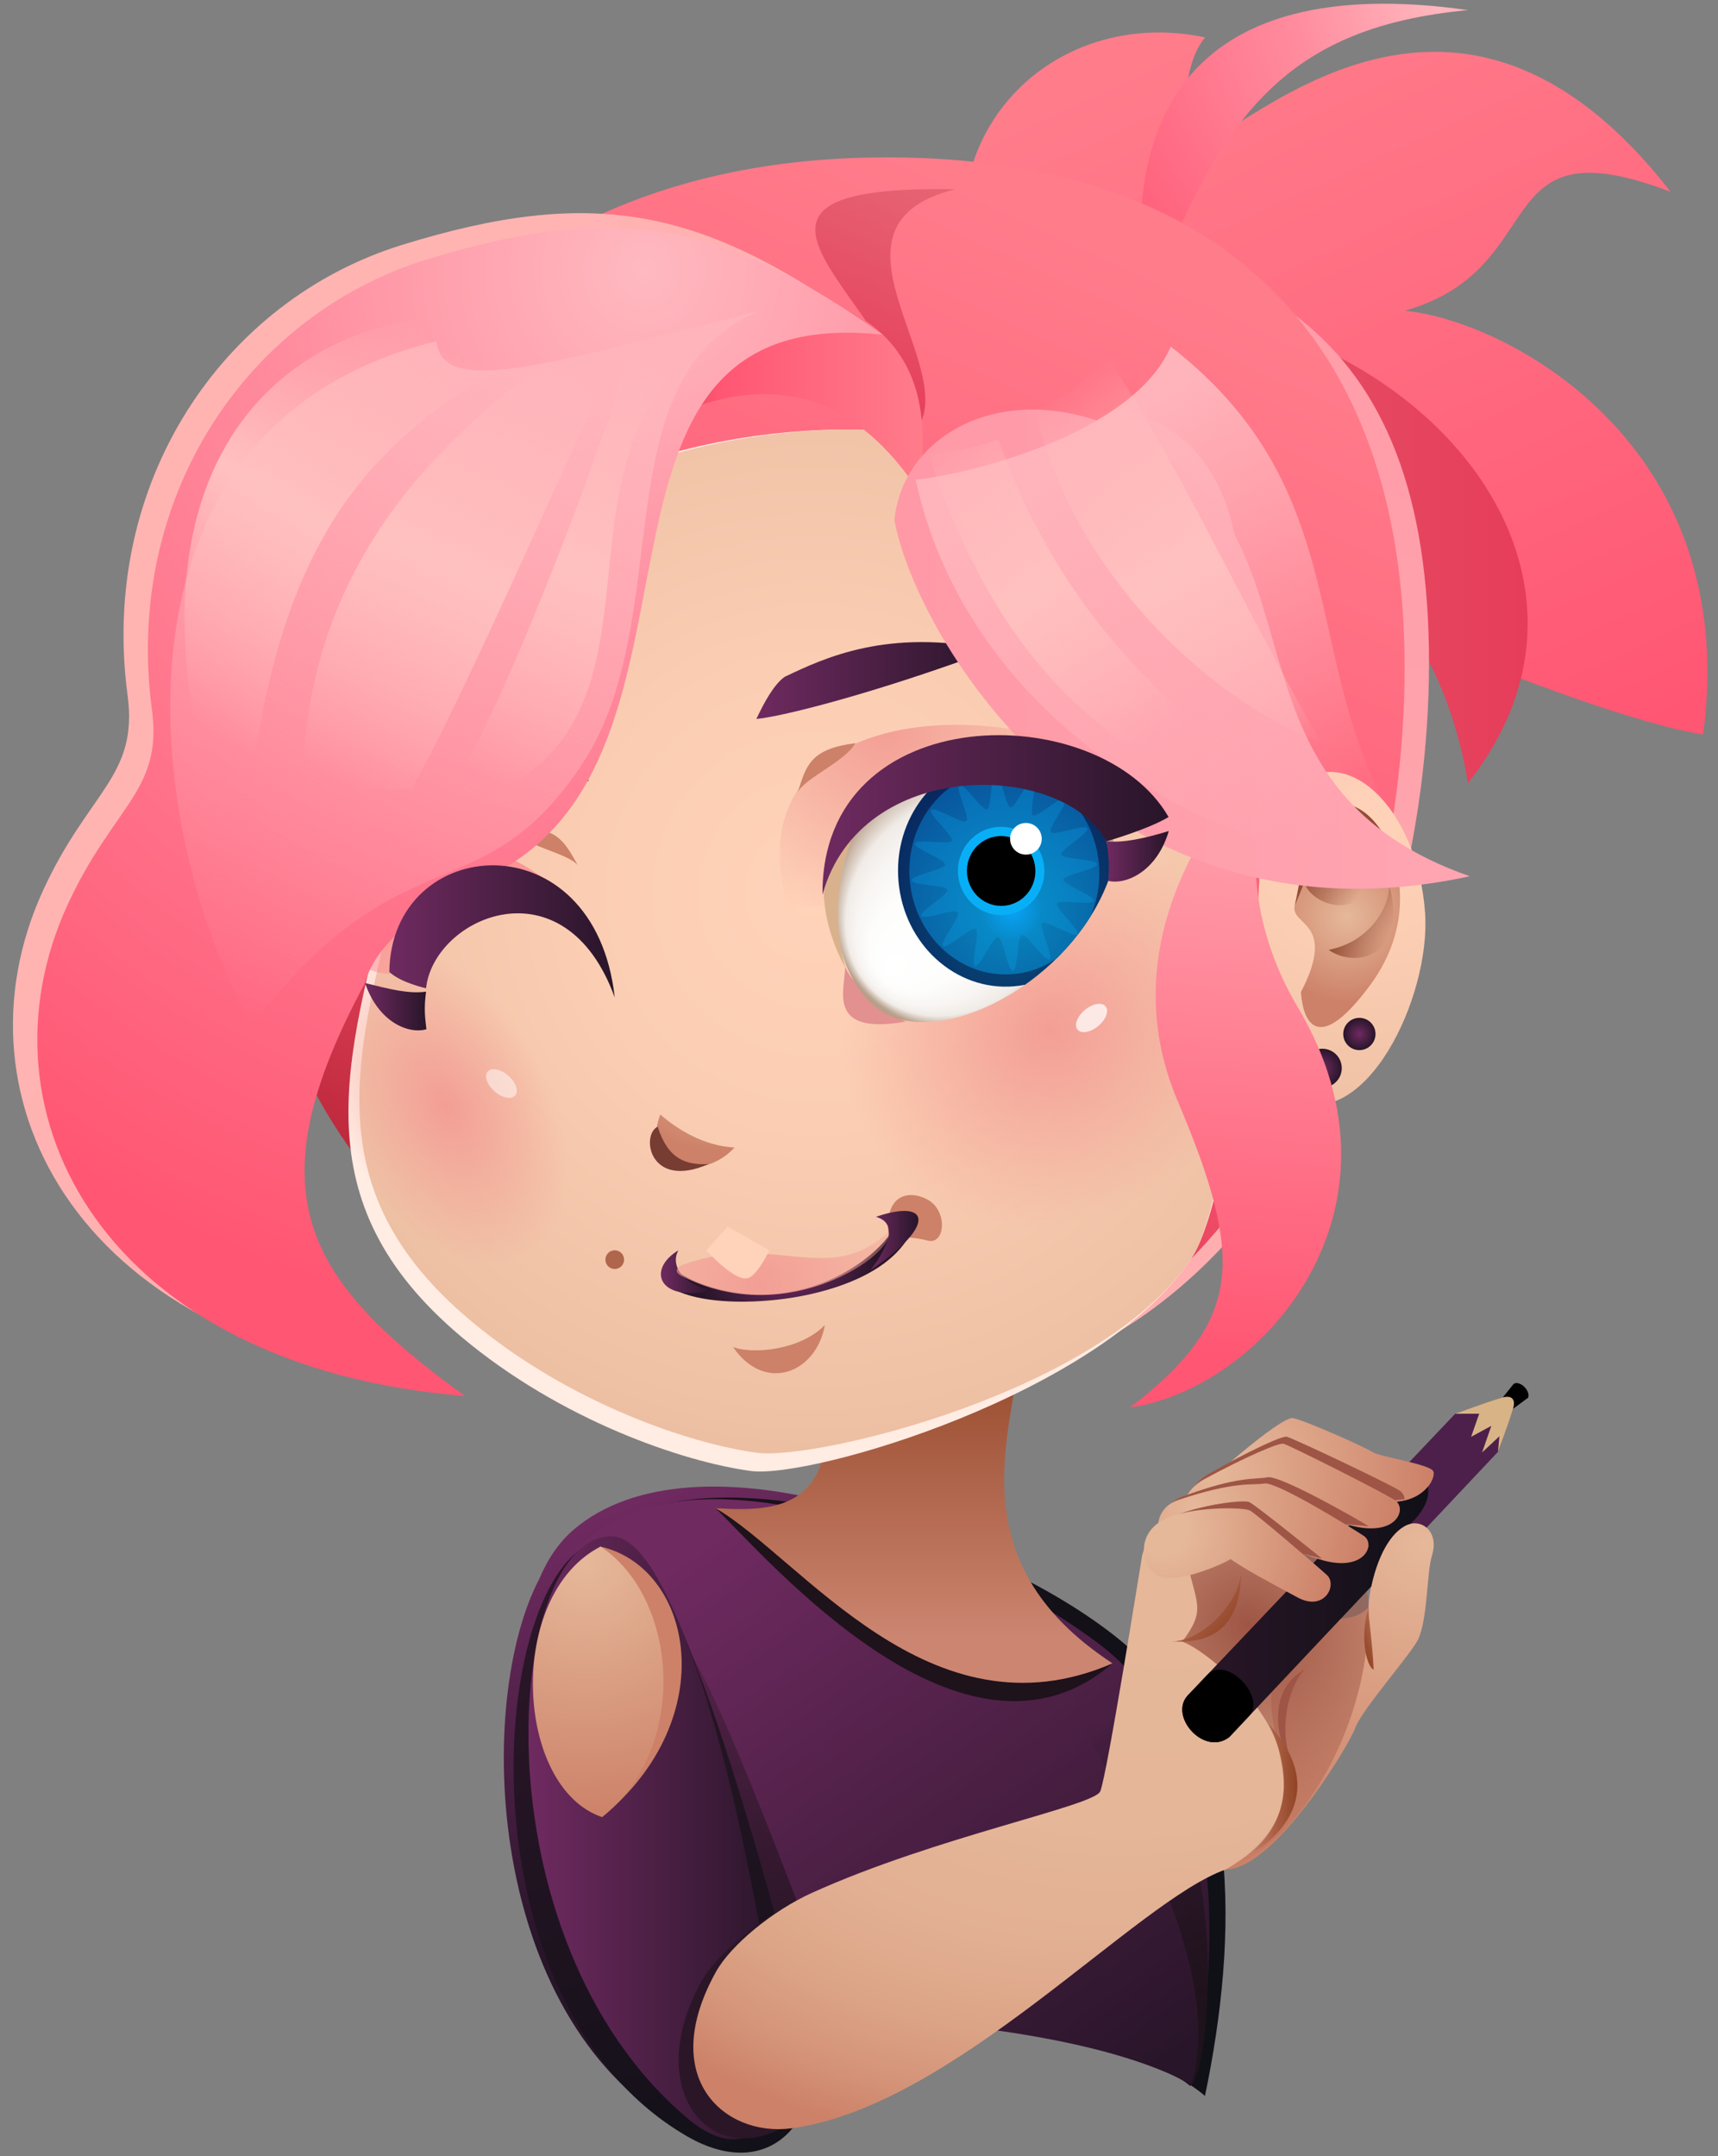 <?xml version="1.0" encoding="utf-8"?>
<!-- Generator: Adobe Illustrator 24.3.0, SVG Export Plug-In . SVG Version: 6.00 Build 0)  -->
<svg version="1.1" id="colors" xmlns="http://www.w3.org/2000/svg" xmlns:xlink="http://www.w3.org/1999/xlink" x="0px" y="0px"
	 viewBox="0 0 408 512" style="enable-background:new 0 0 408 512;" xml:space="preserve">
<rect x="0" y="0" width="408" height="512" fill="#808080" stroke="none"/>
<style type="text/css">
	.st0{fill:url(#SVGID_1_);}
	.st1{fill:url(#SVGID_2_);}
	.st2{fill:url(#SVGID_3_);}
	.st3{fill:url(#SVGID_4_);}
	.st4{fill:url(#SVGID_5_);}
	.st5{fill:url(#SVGID_6_);}
	.st6{fill:url(#SVGID_7_);}
	.st7{fill:url(#SVGID_8_);}
	.st8{fill:url(#SVGID_9_);}
	.st9{fill:url(#SVGID_10_);}
	.st10{fill:url(#SVGID_11_);}
	.st11{fill:#1E121B;}
	.st12{fill:url(#SVGID_12_);}
	.st13{fill:url(#SVGID_13_);}
	.st14{fill:url(#SVGID_14_);}
	.st15{fill:#CC8168;}
	.st16{fill:url(#SVGID_15_);}
	.st17{fill:#FFECE3;}
	.st18{fill:url(#SVGID_16_);}
	.st19{fill:url(#SVGID_17_);}
	.st20{opacity:0.75;fill:#FFFFFF;}
	.st21{fill:url(#SVGID_18_);}
	.st22{opacity:0.5;fill:#FFFFFF;}
	.st23{fill:url(#SVGID_19_);}
	.st24{fill:url(#SVGID_20_);}
	.st25{fill:url(#SVGID_21_);}
	.st26{fill:url(#SVGID_22_);}
	.st27{fill:url(#SVGID_23_);}
	.st28{fill:url(#SVGID_24_);}
	.st29{fill:#924C36;}
	.st30{fill:url(#SVGID_25_);}
	.st31{fill:url(#SVGID_26_);}
	.st32{fill:url(#SVGID_27_);}
	.st33{fill:url(#SVGID_28_);}
	.st34{fill:url(#SVGID_29_);}
	.st35{fill:url(#SVGID_30_);}
	.st36{fill:#FFD3B9;}
	.st37{fill:#AF664C;}
	.st38{fill:url(#SVGID_31_);}
	.st39{fill:#773C32;}
	.st40{fill:url(#SVGID_32_);}
	.st41{fill:url(#SVGID_33_);}
	.st42{fill:url(#SVGID_34_);}
	.st43{fill:#853D11;}
	.st44{fill:#FF7F8F;}
	.st45{fill:url(#SVGID_35_);}
	.st46{fill:url(#SVGID_36_);}
	.st47{fill:url(#SVGID_37_);}
	.st48{fill:url(#SVGID_38_);}
	.st49{fill:url(#SVGID_39_);}
	.st50{fill:url(#SVGID_40_);}
	.st51{fill:url(#SVGID_41_);}
	.st52{fill:url(#SVGID_42_);}
	.st53{fill:url(#SVGID_43_);}
	.st54{fill:url(#SVGID_44_);}
	.st55{fill:url(#SVGID_45_);}
	.st56{fill:url(#SVGID_46_);}
	.st57{fill:url(#SVGID_47_);}
	.st58{fill:url(#SVGID_48_);}
	.st59{fill:url(#SVGID_49_);}
	.st60{fill:url(#SVGID_50_);}
	.st61{fill:url(#SVGID_51_);}
	.st62{fill:url(#SVGID_52_);}
	.st63{fill:#E39090;}
	.st64{fill:url(#SVGID_53_);}
	.st65{clip-path:url(#SVGID_55_);}
	.st66{fill:url(#SVGID_56_);}
	.st67{fill:url(#SVGID_57_);}
	.st68{opacity:0.25;}
	.st69{fill:#08AFF7;}
	.st70{fill:#FFFFFF;}
	.st71{fill:#D9B28D;}
	.st72{fill:url(#SVGID_58_);}
	.st73{fill:url(#SVGID_59_);}
	.st74{fill:#4D204C;}
	.st75{fill:#D8B386;}
	.st76{fill:url(#SVGID_60_);}
	.st77{fill:#2B1628;}
	.st78{fill:url(#SVGID_61_);}
	.st79{fill:url(#SVGID_62_);}
	.st80{fill:url(#SVGID_63_);}
	.st81{fill:#9E5545;}
	.st82{fill:url(#SVGID_64_);}
	.st83{fill:url(#SVGID_65_);}
	.st84{fill:url(#SVGID_66_);}
	.st85{fill:url(#SVGID_67_);}
	.st86{fill:url(#SVGID_68_);}
	.st87{fill:url(#SVGID_69_);}
	.st88{fill:url(#SVGID_70_);}
</style>
<g id="hair">
	<linearGradient id="SVGID_1_" gradientUnits="userSpaceOnUse" x1="371.513" y1="183.912" x2="289.87" y2="6.522">
		<stop  offset="0" style="stop-color:#FF5673"/>
		<stop  offset="1" style="stop-color:#FF7C8B"/>
	</linearGradient>
	<path class="st0" d="M236.43,83.38c-23.62-46.16,10.83-82.74,49.76-74.5c-6.4,7.73-3.87,22.67-7.71,26.79
		c5.73,10.03,60.74-64.14,118.26,9.87c-44.18-16.83-27.56,18.14-63.15,28.26c23.07,2.03,80.16,30.68,70.88,100.6
		C376.13,170.15,266.74,127.48,236.43,83.38z"/>
	
		<linearGradient id="SVGID_2_" gradientUnits="userSpaceOnUse" x1="30.238" y1="129.196" x2="173.886" y2="129.196" gradientTransform="matrix(-1 0 0 1 393.036 0)">
		<stop  offset="0" style="stop-color:#E63D5A"/>
		<stop  offset="1" style="stop-color:#E66372"/>
	</linearGradient>
	<path class="st1" d="M348.61,185.98c51.13-64.78-46.13-142.69-129.46-102.6C257.62,108.01,335.85,108.8,348.61,185.98z"/>
	
		<radialGradient id="SVGID_3_" cx="50.674" cy="-0.484" r="107.726" gradientTransform="matrix(-1 0 0 1 393.036 0)" gradientUnits="userSpaceOnUse">
		<stop  offset="0" style="stop-color:#FFB9C0"/>
		<stop  offset="0.325" style="stop-color:#FF8C9E"/>
		<stop  offset="0.94" style="stop-color:#FF5673"/>
	</radialGradient>
	<path class="st2" d="M348.61,2.4c-57.57-8.17-84.41,16.88-76.34,71.41C289.63,25.95,306.61,6.4,348.61,2.4z"/>
	
		<linearGradient id="SVGID_4_" gradientUnits="userSpaceOnUse" x1="246.888" y1="309.424" x2="134.292" y2="64.782" gradientTransform="matrix(-1 0 0 1 393.036 0)">
		<stop  offset="0" style="stop-color:#FFB4B2"/>
		<stop  offset="1" style="stop-color:#FF9DA9"/>
	</linearGradient>
	<path class="st3" d="M65.5,196.46c0,79.27,65.19,134.25,147.92,134.25s125.95-94.02,125.95-173.29S298.05,52.94,215.31,52.94
		S65.5,117.19,65.5,196.46z"/>
	
		<linearGradient id="SVGID_5_" gradientUnits="userSpaceOnUse" x1="255.068" y1="309.202" x2="138.387" y2="55.682" gradientTransform="matrix(-1 0 0 1 393.036 0)">
		<stop  offset="0" style="stop-color:#B72436"/>
		<stop  offset="0.374" style="stop-color:#FF5673"/>
		<stop  offset="1" style="stop-color:#FF7C8B"/>
	</linearGradient>
	<path class="st4" d="M59.71,197.62c0,79.27,65.19,134.25,147.92,134.25s125.95-94.02,125.95-173.29S288.81,35.7,206.09,37.42
		C103.46,39.54,59.71,118.35,59.71,197.62z"/>
	
		<linearGradient id="SVGID_6_" gradientUnits="userSpaceOnUse" x1="195.103" y1="94.586" x2="172.324" y2="45.094" gradientTransform="matrix(-1 0 0 1 393.036 0)">
		<stop  offset="0" style="stop-color:#E63D5A"/>
		<stop  offset="1" style="stop-color:#E66372"/>
	</linearGradient>
	<path class="st5" d="M226.78,44.95c-36.36,9.14,5.65,45.73-11.22,59.33C221.82,75.84,155.81,43.59,226.78,44.95z"/>
</g>
<g id="shirt">
	<g>
		
			<linearGradient id="SVGID_7_" gradientUnits="userSpaceOnUse" x1="266.099" y1="350.091" x2="299.345" y2="433.593" gradientTransform="matrix(1 0 0 1 -98.574 0)">
			<stop  offset="0" style="stop-color:#6F2A60"/>
			<stop  offset="1" style="stop-color:#281529"/>
		</linearGradient>
		<path class="st6" d="M261.35,390.63c-30.23-28.78-96.6-51.66-125.07-27.44c-3.53,3.01-6.21,7-8.19,11.7
			c-15.27,29.01-12.82,103.42,32.53,129.94c21.05,12.31,33.62-6.05,28.98-23c-0.38-1.4-0.91-3.38-1.54-5.81
			c35.75,1.3,79.07,5.8,94.62,19.36C290.43,458.3,288.43,416.4,261.35,390.63z"/>
		
			<linearGradient id="SVGID_8_" gradientUnits="userSpaceOnUse" x1="225.312" y1="426.661" x2="389.617" y2="426.661" gradientTransform="matrix(1 0 0 1 -98.574 0)">
			<stop  offset="0" style="stop-color:#1E121B"/>
			<stop  offset="1" style="stop-color:#101017"/>
		</linearGradient>
		<path class="st7" d="M267.1,390.39c28.47,24.22,26.81,70.23,19.06,107.31c-28.19-24.6-147.77-19.37-147.77-19.37
			s-27.09-88.61,1.38-112.83C168.23,341.29,238.63,366.17,267.1,390.39z"/>
		<linearGradient id="SVGID_9_" gradientUnits="userSpaceOnUse" x1="158.51" y1="373.179" x2="252.792" y2="508.419">
			<stop  offset="0" style="stop-color:#6F2A60"/>
			<stop  offset="1" style="stop-color:#281529"/>
		</linearGradient>
		<path class="st8" d="M261.35,390.63c33.18,25.27,26.92,85,21.66,104.4c-39.61-21.83-144.94-16.69-144.94-16.69
			s-26.39-88.61,1.34-112.83C167.16,341.29,232.06,368.32,261.35,390.63z"/>
		
			<linearGradient id="SVGID_10_" gradientUnits="userSpaceOnUse" x1="256.313" y1="496.719" x2="281.236" y2="369.207" gradientTransform="matrix(1 0 0 1 -90.7 0)">
			<stop  offset="0" style="stop-color:#1E121B"/>
			<stop  offset="1" style="stop-color:#1E121B;stop-opacity:0"/>
		</linearGradient>
		<path class="st9" d="M164.37,393.31c-7.9,19.93-24.05,62.45-24.28,84.94c7.03-0.27,31.61-1.03,59.35,0.43
			C186.91,444.64,171.83,405.46,164.37,393.31z"/>
		
			<linearGradient id="SVGID_11_" gradientUnits="userSpaceOnUse" x1="387.533" y1="479.392" x2="357.632" y2="409.159" gradientTransform="matrix(1 0 0 1 -98.574 0)">
			<stop  offset="0" style="stop-color:#1E121B"/>
			<stop  offset="1" style="stop-color:#1E121B;stop-opacity:0"/>
		</linearGradient>
		<path class="st10" d="M256.21,408.4c4.64,9.27,35.68,56.08,26.8,86.63C289.05,487.92,292.73,411.3,256.21,408.4z"/>
		<path class="st11" d="M217.01,375.83c15.3,11.77,9.57-5.46,47.2,19.14c-34.96,30.14-81.25-24.19-94.31-36.87
			C185.58,359.17,203.48,365.42,217.01,375.83z"/>
		
			<linearGradient id="SVGID_12_" gradientUnits="userSpaceOnUse" x1="315.625" y1="388.794" x2="315.625" y2="315.598" gradientTransform="matrix(1 0 0 1 -98.574 0)">
			<stop  offset="0" style="stop-color:#CC8570"/>
			<stop  offset="1" style="stop-color:#914425"/>
		</linearGradient>
		<path class="st12" d="M242.3,319.92c-1.38,19.26-15.72,50.46,21.91,75.06c-43.41,18.81-73.89-25.05-94.31-36.87
			c15.69,1.07,29.03-0.49,26.27-28.24C193.73,305.35,243.75,299.66,242.3,319.92z"/>
	</g>
	<g>
		
			<linearGradient id="SVGID_13_" gradientUnits="userSpaceOnUse" x1="227.942" y1="381.887" x2="280.08" y2="520.517" gradientTransform="matrix(1 0 0 1 -98.574 0)">
			<stop  offset="0" style="stop-color:#2B1628"/>
			<stop  offset="1" style="stop-color:#101017"/>
		</linearGradient>
		<path class="st13" d="M146.71,365.54c-29.61-4.42-41.73,107.72,16.23,141.61c21.05,12.31,33.62-6.05,28.98-23
			C187.29,467.21,162.94,367.96,146.71,365.54z"/>
		<linearGradient id="SVGID_14_" gradientUnits="userSpaceOnUse" x1="125.497" y1="436.39" x2="186.218" y2="436.39">
			<stop  offset="0" style="stop-color:#6F2A60"/>
			<stop  offset="1" style="stop-color:#281529"/>
		</linearGradient>
		<path class="st14" d="M145.21,364.8c-25.48,0.09-32.75,95.47,18.17,138.31c16.91,14.23,26.01-5.73,21.83-21.02
			c-2.63-9.61-8.59-53.42-19.4-84.75C159.42,378.85,152.29,364.77,145.21,364.8z"/>
		<path class="st15" d="M142.61,367.25c-21.61,13.74-19.47,57.26,0.38,64.21C171.71,407.86,164.52,372.28,142.61,367.25z"/>
		
			<radialGradient id="SVGID_15_" cx="237.58" cy="371.074" r="61.371" gradientTransform="matrix(1 0 0 1 -98.574 0)" gradientUnits="userSpaceOnUse">
			<stop  offset="0" style="stop-color:#E6B89A"/>
			<stop  offset="1" style="stop-color:#CC8168"/>
		</radialGradient>
		<path class="st16" d="M142.61,367.25c-22.6,11.59-20.29,57.38,0.38,64.21C164.06,414.78,160.83,379.14,142.61,367.25z"/>
	</g>
</g>
<g id="head">
	<g>
		<g>
			<path class="st17" d="M282.84,298.97c-21.42,32.13-90.36,52.22-104.49,50.33c-16.1-2.15-45.23-12.06-68.78-31.86
				c-38.34-32.25-27.39-65.3-16.8-108.04c4.07-16.44,0.74-33.04,5.42-53.48c7.53-32.91,59.11-55.7,108.81-53.82
				c4.01,0.15,8.73,12.71,11.87,15.63c6.32-0.53,14.86-1.14,19.65,0c20.09,4.79,36.66,0.21,46.42,18.04
				c5.93,10.84,9.23,29.15,10.55,49.75c-4.2,4.66-12.88,12.63-12.9,20.6c-0.02,8.75,8.4,22.89,12.69,28.99
				C293.39,264.33,288.66,290.23,282.84,298.97z"/>
			<radialGradient id="SVGID_16_" cx="193.345" cy="212.113" r="157.289" gradientUnits="userSpaceOnUse">
				<stop  offset="0" style="stop-color:#FFD3B9"/>
				<stop  offset="0.35" style="stop-color:#FBCEB3"/>
				<stop  offset="0.798" style="stop-color:#EEC0A4"/>
				<stop  offset="1" style="stop-color:#E6B89A"/>
			</radialGradient>
			<path class="st18" d="M282.84,298.97c-21.16,31.56-89.1,47.86-103.06,46c-15.91-2.11-44.68-11.84-67.94-31.31
				c-37.87-31.69-27.06-64.16-16.6-106.15c4.02-16.16,0.73-32.46,5.35-52.54c7.44-32.33,58.39-54.73,107.48-52.88
				c3.96,0.15,8.62,12.49,11.72,15.35c6.24-0.52,14.68-1.12,19.41,0c19.85,4.7,36.21,0.2,45.85,17.72
				c5.86,10.65,9.12,28.64,10.42,48.88c-4.15,4.58-12.72,12.41-12.74,20.24c-0.02,8.6,8.3,22.49,12.54,28.49
				C293.42,261.49,288.59,290.39,282.84,298.97z"/>
			
				<radialGradient id="SVGID_17_" cx="378.858" cy="312.075" r="50.722" gradientTransform="matrix(0.887 -0.462 0.417 0.801 -216.802 169.651)" gradientUnits="userSpaceOnUse">
				<stop  offset="0" style="stop-color:#F39E95"/>
				<stop  offset="1" style="stop-color:#F39E95;stop-opacity:0"/>
			</radialGradient>
			<path class="st19" d="M295.25,220.79c11.87,22.8,1.18,51.86-23.87,64.9c-25.05,13.04-54.99,5.12-66.86-17.68
				c-11.87-22.8-1.18-51.86,23.87-64.9S283.38,197.98,295.25,220.79z"/>
			
				<ellipse transform="matrix(0.769 -0.64 0.64 0.769 -94.676 221.659)" class="st20" cx="259.06" cy="241.7" rx="4.33" ry="2.48"/>
			
				<radialGradient id="SVGID_18_" cx="204.337" cy="262.517" r="24.917" gradientTransform="matrix(0.88 -0.476 0.771 1.427 -276.493 -14.752)" gradientUnits="userSpaceOnUse">
				<stop  offset="0" style="stop-color:#F39E95"/>
				<stop  offset="1" style="stop-color:#F39E95;stop-opacity:0"/>
			</radialGradient>
			<path class="st21" d="M88.8,225.53c-0.02,0.01-0.04,0.02-0.07,0.03c-4.35,17.84-7.51,34.02-5.2,49.29
				c9.83,18.88,27.5,29.18,40.14,23.09c13.03-6.27,15.78-27.57,6.15-47.57C120.19,230.39,101.83,219.26,88.8,225.53z"/>
			
				<ellipse transform="matrix(0.656 -0.754 0.754 0.656 -153.196 178.351)" class="st22" cx="119.23" cy="257.38" rx="2.48" ry="4.33"/>
		</g>
		<g>
			<radialGradient id="SVGID_19_" cx="323.176" cy="195.111" r="88.062" gradientUnits="userSpaceOnUse">
				<stop  offset="0" style="stop-color:#FFD3B9"/>
				<stop  offset="0.35" style="stop-color:#FBCEB3"/>
				<stop  offset="0.798" style="stop-color:#EEC0A4"/>
				<stop  offset="1" style="stop-color:#E6B89A"/>
			</radialGradient>
			<path class="st23" d="M338.43,216.72c1.43,19.99-14.21,52.76-31.82,44.34c-3.73-1.78-8.17-7.82-7.5-15.83
				c1.15-13.91-0.87-22.02-0.12-34.95c0.62-10.62,3.94-19.46,7.37-22.75C319.38,175.03,336.65,191.84,338.43,216.72z"/>
			<radialGradient id="SVGID_20_" cx="314.037" cy="253.637" r="4.607" gradientUnits="userSpaceOnUse">
				<stop  offset="0" style="stop-color:#6F2A60"/>
				<stop  offset="1" style="stop-color:#281529"/>
			</radialGradient>
			<circle class="st24" cx="314.04" cy="253.64" r="4.61"/>
			<radialGradient id="SVGID_21_" cx="322.835" cy="245.535" r="3.834" gradientUnits="userSpaceOnUse">
				<stop  offset="0" style="stop-color:#6F2A60"/>
				<stop  offset="1" style="stop-color:#281529"/>
			</radialGradient>
			<circle class="st25" cx="322.83" cy="245.53" r="3.83"/>
			<g>
				<radialGradient id="SVGID_22_" cx="319.941" cy="217.651" r="20.566" gradientUnits="userSpaceOnUse">
					<stop  offset="0" style="stop-color:#E6B89A"/>
					<stop  offset="1" style="stop-color:#CC8168"/>
				</radialGradient>
				<path class="st26" d="M315.16,191.74c-2.33,8.24-6.52,18.47-7.68,23.31c-1.16,4.84,10.21,3.66,1.47,20.54
					c0.54,7.57,4.28,14.81,16.47-1.71C341.09,212.65,327.58,188.28,315.16,191.74z"/>
				<g>
					
						<linearGradient id="SVGID_23_" gradientUnits="userSpaceOnUse" x1="452.596" y1="224.596" x2="466.553" y2="231.962" gradientTransform="matrix(0.996 -0.086 0.086 0.996 -160.935 19.342)">
						<stop  offset="0" style="stop-color:#924C36"/>
						<stop  offset="1" style="stop-color:#924C36;stop-opacity:0"/>
					</linearGradient>
					<path class="st27" d="M314.04,198.61c8.25,2.39,11.1,9.8,8.45,14.32c-2.65,4.52-13.67,0.97-13.04-5.8
						C310.08,200.36,311.77,197.95,314.04,198.61z"/>
					
						<linearGradient id="SVGID_24_" gradientUnits="userSpaceOnUse" x1="461.545" y1="237.722" x2="472.209" y2="243.351" gradientTransform="matrix(0.996 -0.086 0.086 0.996 -160.935 19.342)">
						<stop  offset="0" style="stop-color:#924C36"/>
						<stop  offset="1" style="stop-color:#924C36;stop-opacity:0"/>
					</linearGradient>
					<path class="st28" d="M329.9,210.11c0.18,4.83-4.19,13.43-14.36,15.45C322,230.13,334.5,227.09,329.9,210.11z"/>
				</g>
				<g>
					<path class="st29" d="M307.48,215.05c2.28-10.33,2.53-19.31,10.61-27.42C315.63,194.27,310.07,209.07,307.48,215.05z"/>
					<path class="st29" d="M314.04,193.06c2.94-4.96,14.5-2.45,17.93,14.51C328.87,200.94,323.94,192.03,314.04,193.06z"/>
				</g>
			</g>
		</g>
		<g>
			<g>
				<radialGradient id="SVGID_25_" cx="169.723" cy="249.106" r="24.455" gradientUnits="userSpaceOnUse">
					<stop  offset="0" style="stop-color:#E6B89A"/>
					<stop  offset="1" style="stop-color:#CC8168"/>
				</radialGradient>
				<path class="st30" d="M174.09,319.86c7.46,10.95,19.72,6.35,21.81-5.23C190.16,320.61,178.72,321.67,174.09,319.86z"/>
				<g>
					<radialGradient id="SVGID_26_" cx="169.723" cy="249.106" r="24.455" gradientUnits="userSpaceOnUse">
						<stop  offset="0" style="stop-color:#E6B89A"/>
						<stop  offset="1" style="stop-color:#CC8168"/>
					</radialGradient>
					<path class="st31" d="M211.08,293.75c-1.3-9.62,4.27-11.52,9.17-8.91c4.9,2.61,4.28,10.89,0,9.74
						C215.96,293.43,211.08,293.75,211.08,293.75z"/>
					<radialGradient id="SVGID_27_" cx="187.103" cy="300.265" r="21.342" gradientUnits="userSpaceOnUse">
						<stop  offset="0" style="stop-color:#6F2A60"/>
						<stop  offset="1" style="stop-color:#281529"/>
					</radialGradient>
					<path class="st32" d="M182.65,308.81c-9.73,0.84-19.9-0.12-24.41-3.85l2.59-3.13c3.44,2.85,14.46,7.18,27.51,4.77
						c11.56-2.13,20.84-9.41,24.09-15.17l3.53,2c-5.27,9.33-18.62,13.04-26.12,14.42C187.54,308.28,185.11,308.6,182.65,308.81z"/>
					<linearGradient id="SVGID_28_" gradientUnits="userSpaceOnUse" x1="206.718" y1="294.584" x2="218.118" y2="294.584">
						<stop  offset="0" style="stop-color:#6F2A60"/>
						<stop  offset="1" style="stop-color:#281529"/>
					</linearGradient>
					<path class="st33" d="M206.72,301.62c4.83-6.4,6.2-11.3,1.3-12.67C220.52,284.63,222.87,290.67,206.72,301.62z"/>
					<linearGradient id="SVGID_29_" gradientUnits="userSpaceOnUse" x1="156.952" y1="301.973" x2="169.012" y2="301.973">
						<stop  offset="0" style="stop-color:#6F2A60"/>
						<stop  offset="1" style="stop-color:#281529"/>
					</linearGradient>
					<path class="st34" d="M169.01,306.41c-6.76-1.39-9.92-5.81-7.91-9.51C153.45,301.54,156.54,309.34,169.01,306.41z"/>
					<radialGradient id="SVGID_30_" cx="180.657" cy="305.158" r="50.071" gradientUnits="userSpaceOnUse">
						<stop  offset="0" style="stop-color:#F39E95"/>
						<stop  offset="1" style="stop-color:#F39E95;stop-opacity:0"/>
					</radialGradient>
					<path class="st35" d="M162.29,300.26c22.12-7.79,34.45,5.52,48.79-7.79c1.64,5.17-23.98,23.35-49.13,10.56
						C159.48,301.78,161.27,300.62,162.29,300.26z"/>
					<path class="st36" d="M167.74,296.9c0,0,6.46,7.22,9.67,6.65c2.37-0.42,5.3-6.65,5.3-6.65l-9.9-5.67L167.74,296.9z"/>
				</g>
			</g>
			<circle class="st37" cx="145.99" cy="299.11" r="2.22"/>
			<radialGradient id="SVGID_31_" cx="169.723" cy="249.106" r="24.455" gradientUnits="userSpaceOnUse">
				<stop  offset="0" style="stop-color:#E6B89A"/>
				<stop  offset="1" style="stop-color:#CC8168"/>
			</radialGradient>
			<path class="st38" d="M156.81,264.63c4.29,3.8,10.61,7.49,17.63,7.86C166.99,280.71,151.78,278.25,156.81,264.63z"/>
			<path class="st39" d="M156.19,267.53c-4.05,1.96-2.02,15.08,12.1,8.88C162.73,276.74,158.57,275.1,156.19,267.53z"/>
			<g>
				<linearGradient id="SVGID_32_" gradientUnits="userSpaceOnUse" x1="179.626" y1="161.596" x2="235.628" y2="161.596">
					<stop  offset="0" style="stop-color:#6F2A60"/>
					<stop  offset="1" style="stop-color:#281529"/>
				</linearGradient>
				<path class="st40" d="M186.37,160.71c9.39-4.47,24.38-11.61,49.26-6.43c-27.82,10.34-49.94,15.91-56,16.44
					C181.46,166.82,183.82,162.47,186.37,160.71z"/>
			</g>
			<g>
				
					<linearGradient id="SVGID_33_" gradientUnits="userSpaceOnUse" x1="202.906" y1="197.226" x2="217.663" y2="240.069" gradientTransform="matrix(1 0 0 1 -98.574 0)">
					<stop  offset="0" style="stop-color:#FF7C8B"/>
					<stop  offset="1" style="stop-color:#FF7C8B;stop-opacity:0"/>
				</linearGradient>
				<path class="st41" d="M86.84,229.85c-4.92-48.71,53.02-30.1,58.27,3.98c-10.46-28.39-36.15-26.52-46.95-3.32
					C94.21,231.5,90.52,231.7,86.84,229.85z"/>
				<g>
					<radialGradient id="SVGID_34_" cx="169.723" cy="249.106" r="24.455" gradientUnits="userSpaceOnUse">
						<stop  offset="0" style="stop-color:#E6B89A"/>
						<stop  offset="1" style="stop-color:#CC8168"/>
					</radialGradient>
					<path class="st42" d="M137.21,205.43c-3.35-5.92-5.2-9.62-15.34-8.14C125.19,201.09,134.59,202.5,137.21,205.43z"/>
				</g>
				<path class="st43" d="M133.17,176.97c-6.65-2.14-17.27-5.55-30.11,6.04c18.89,3.39,33.17,3.4,36.8,2.38
					C137.71,181.91,135.13,178.1,133.17,176.97z"/>
			</g>
		</g>
	</g>
	<g>
		<g>
			<path class="st44" d="M218.86,117.73c2.55-9.34,13.57-17.53,17.39-17.85c3.01-0.26,34.92,10.77,31.98,16.73
				C253.33,107.31,226.82,113.96,218.86,117.73z"/>
			
				<linearGradient id="SVGID_35_" gradientUnits="userSpaceOnUse" x1="2.977" y1="322.574" x2="-5.501" y2="196.822" gradientTransform="matrix(-1 0 0 1 294.913 0)">
				<stop  offset="0" style="stop-color:#FF5673"/>
				<stop  offset="1" style="stop-color:#FF9DA9"/>
			</linearGradient>
			<path class="st45" d="M305.56,174.41c-16.56,14.65-42.16,48.67-25.92,86.94s15.14,52.39-11.22,72.86
				c31.05-4.4,68.65-46.66,39.71-95.17C303.07,230.55,289.95,204.61,305.56,174.41z"/>
			<g>
				
					<linearGradient id="SVGID_36_" gradientUnits="userSpaceOnUse" x1="364.676" y1="97.723" x2="389.386" y2="195.575" gradientTransform="matrix(1 0 0 1 -98.574 0)">
					<stop  offset="0" style="stop-color:#FFB4BB"/>
					<stop  offset="1" style="stop-color:#FFB4BB;stop-opacity:0"/>
				</linearGradient>
				<path class="st46" d="M246.71,99.27c10.67,1.72,17.45,2.79,25.38-0.28c19.42,7.74,33.13,35.55,10.82,92.02
					C278.94,135.47,264.56,109.18,246.71,99.27z"/>
				
					<linearGradient id="SVGID_37_" gradientUnits="userSpaceOnUse" x1="364.407" y1="98.998" x2="380.554" y2="162.942" gradientTransform="matrix(1 0 0 1 -98.574 0)">
					<stop  offset="0" style="stop-color:#FFC1BF;stop-opacity:0"/>
					<stop  offset="0.511" style="stop-color:#FFC1BF"/>
					<stop  offset="1" style="stop-color:#FFC1BF;stop-opacity:0"/>
				</linearGradient>
				<path class="st47" d="M252.17,100.26c2.98,0,13.89-0.99,15.87-0.99c8.93,8.43,23.8,20.33,21.32,57.53
					c-3.47-1.49-8.93,0-11.41,0.5C277.46,130.01,266.55,109.68,252.17,100.26z"/>
			</g>
		</g>
		<g>
			<linearGradient id="SVGID_38_" gradientUnits="userSpaceOnUse" x1="141.56" y1="94.341" x2="219.151" y2="94.341">
				<stop  offset="0" style="stop-color:#B72436"/>
				<stop  offset="0.374" style="stop-color:#FF5673"/>
				<stop  offset="1" style="stop-color:#FF7C8B"/>
			</linearGradient>
			<path class="st48" d="M209.65,79.47c14.07,13.42,7.99,34.06,9.21,38.26c-31.48-49.31-73.27-7.19-77.06-11.17
				S179.04,51.04,209.65,79.47z"/>
			<linearGradient id="SVGID_39_" gradientUnits="userSpaceOnUse" x1="56.579" y1="148.049" x2="391.201" y2="372.161">
				<stop  offset="0" style="stop-color:#FFB4B2"/>
				<stop  offset="1" style="stop-color:#FF9DA9"/>
			</linearGradient>
			<path class="st49" d="M203.85,75.99c-80.11-8.51-34.19,101.16-94.21,128.88c-17.94,8.28-26.71,17.22-28.76,25.08
				C54.25,279.5,66.15,300.11,104.6,328c-85.25-6.81-117.19-66.78-94.39-116.52c10.84-23.64,22.67-27.09,20.09-46.36
				C23.56,114.7,52.8,71.37,95.47,58.16C140.49,44.22,166.11,49.29,203.85,75.99z"/>
			
				<radialGradient id="SVGID_40_" cx="243.727" cy="64.226" r="268.918" gradientTransform="matrix(1 0 0 1 -90.7 0)" gradientUnits="userSpaceOnUse">
				<stop  offset="0" style="stop-color:#FFB9C0"/>
				<stop  offset="0.325" style="stop-color:#FF8C9E"/>
				<stop  offset="0.94" style="stop-color:#FF5673"/>
			</radialGradient>
			<path class="st50" d="M209.65,79.47c-80.11-8.51-34.19,101.16-94.21,128.88c-17.94,8.28-26.71,17.22-28.76,25.08
				c-26.64,49.55-14.74,70.16,23.7,98.05C25.14,324.66-6.8,264.69,16,214.96c10.84-23.64,22.67-27.09,20.09-46.36
				c-6.74-50.42,22.5-93.75,65.17-106.96C146.29,47.7,171.91,52.76,209.65,79.47z"/>
			<g>
				
					<linearGradient id="SVGID_41_" gradientUnits="userSpaceOnUse" x1="223.819" y1="74.391" x2="157.023" y2="243.469" gradientTransform="matrix(1 0 0 1 -98.574 0)">
					<stop  offset="0" style="stop-color:#FFB4BB"/>
					<stop  offset="1" style="stop-color:#FFB4BB;stop-opacity:0"/>
				</linearGradient>
				<path class="st51" d="M103.7,81.03c1.15,13.24,25.85,5.69,76.66-7.22c-38.29,15.92-18.83,73.46-42.61,108.41
					c-23.83,35.03-42.53,15.01-77.8,61.13C35.32,201.35,19.86,101.51,103.7,81.03z"/>
				<g>
					
						<linearGradient id="SVGID_42_" gradientUnits="userSpaceOnUse" x1="138.721" y1="163.73" x2="203.435" y2="75.132" gradientTransform="matrix(0.996 -0.09 0.09 0.996 -109.706 19.174)">
						<stop  offset="0" style="stop-color:#FFC1BF;stop-opacity:0"/>
						<stop  offset="0.511" style="stop-color:#FFC1BF"/>
						<stop  offset="1" style="stop-color:#FFC1BF;stop-opacity:0"/>
					</linearGradient>
					<path class="st52" d="M99.37,75.84c3.5,13.41,22.22,9.81,22.22,9.81c-32.96,19.01-54.84,40.55-62.32,103.25
						c-6.91-2.71-9.37-7.81-11.53-9.62C32.45,111.6,64.49,80.76,99.37,75.84z"/>
					
						<linearGradient id="SVGID_43_" gradientUnits="userSpaceOnUse" x1="174.686" y1="182.645" x2="230.565" y2="85.011" gradientTransform="matrix(0.996 -0.09 0.09 0.996 -109.706 19.174)">
						<stop  offset="0" style="stop-color:#FFC1BF;stop-opacity:0"/>
						<stop  offset="0.511" style="stop-color:#FFC1BF"/>
						<stop  offset="1" style="stop-color:#FFC1BF;stop-opacity:0"/>
					</linearGradient>
					<path class="st53" d="M128.71,85.71c-6.14,7.99-54.77,35.19-56.77,97.86c9.59,4.85,23.77,3.57,25.53,3.98
						c9.55-14.59,46.35-99.2,47.9-101.06C137.53,88.35,132.37,88.24,128.71,85.71z"/>
					
						<linearGradient id="SVGID_44_" gradientUnits="userSpaceOnUse" x1="209.462" y1="185.223" x2="263.365" y2="94.052" gradientTransform="matrix(0.996 -0.09 0.09 0.996 -109.706 19.174)">
						<stop  offset="0" style="stop-color:#FFC1BF;stop-opacity:0"/>
						<stop  offset="0.511" style="stop-color:#FFC1BF"/>
						<stop  offset="1" style="stop-color:#FFC1BF;stop-opacity:0"/>
					</linearGradient>
					<path class="st54" d="M164.19,84.64c-34.4,28.73-2.85,86.36-49.39,104.78c-2.47-2.06-3.71-3.1-6.7-4.54
						c9.8-11.76,38.7-87.99,41.08-101.01C153.1,82.93,158.36,83.45,164.19,84.64z"/>
				</g>
			</g>
		</g>
		
			<linearGradient id="SVGID_45_" gradientUnits="userSpaceOnUse" x1="141.221" y1="154.157" x2="495.118" y2="154.157" gradientTransform="matrix(1 0 0 1 -96.181 0)">
			<stop  offset="0" style="stop-color:#FF8998"/>
			<stop  offset="1" style="stop-color:#FFAAB6"/>
		</linearGradient>
		<path class="st55" d="M212.41,123.45c5.01,28.06,50.09,103.44,136.63,84.62c-57.56-20.11-36.5-70.91-68.54-96.86
			S214.86,99.11,212.41,123.45z"/>
		<g>
			
				<linearGradient id="SVGID_46_" gradientUnits="userSpaceOnUse" x1="349.425" y1="106.919" x2="408.158" y2="201.201" gradientTransform="matrix(1 0 0 1 -96.181 0)">
				<stop  offset="0" style="stop-color:#FFB4BB"/>
				<stop  offset="1" style="stop-color:#FFB4BB;stop-opacity:0"/>
			</linearGradient>
			<path class="st56" d="M217.47,113.89c12.17-1.16,51.58-10.72,60.57-31.59c48,37.38,27.55,81.43,59.99,122.6
				C296.3,208.07,230.51,174.95,217.47,113.89z"/>
			
				<linearGradient id="SVGID_47_" gradientUnits="userSpaceOnUse" x1="365.832" y1="194.707" x2="326.84" y2="116.132" gradientTransform="matrix(0.99 -0.14 0.14 0.99 -115.204 33.496)">
				<stop  offset="0" style="stop-color:#FFC1BF;stop-opacity:0"/>
				<stop  offset="0.511" style="stop-color:#FFC1BF"/>
				<stop  offset="1" style="stop-color:#FFC1BF;stop-opacity:0"/>
			</linearGradient>
			<path class="st57" d="M220.48,107.72c7.09-0.48,12.18-1.67,16.48-3.44c2.47,5.53,14.58,45.49,56.13,74.04
				c-12.72,9.08-11.36,5.7-16.53,5.14C263.05,173.01,237.99,160.64,220.48,107.72z"/>
			
				<linearGradient id="SVGID_48_" gradientUnits="userSpaceOnUse" x1="404.614" y1="180.402" x2="347.813" y2="92.303" gradientTransform="matrix(1 0 0 1 -96.181 0)">
				<stop  offset="0" style="stop-color:#FFC1BF;stop-opacity:0"/>
				<stop  offset="0.511" style="stop-color:#FFC1BF"/>
				<stop  offset="1" style="stop-color:#FFC1BF;stop-opacity:0"/>
			</linearGradient>
			<path class="st58" d="M245.72,97.26c7.54-2.5,14.87-8.3,15.69-14.96c19.2,28.88,32.31,58.97,52.35,94.14
				C289.85,167.32,255.84,139.01,245.72,97.26z"/>
		</g>
	</g>
	<g>
		<g>
			<linearGradient id="SVGID_49_" gradientUnits="userSpaceOnUse" x1="92.465" y1="221.167" x2="145.99" y2="221.167">
				<stop  offset="0" style="stop-color:#6F2A60"/>
				<stop  offset="1" style="stop-color:#281529"/>
			</linearGradient>
			<path class="st59" d="M145.99,236.85c-4.77-42.76-53.14-38.86-53.53-6.06c2.69,2.57,8.72,3.88,8.72,3.88
				C103.04,217.72,134.08,204.08,145.99,236.85z"/>
			<linearGradient id="SVGID_50_" gradientUnits="userSpaceOnUse" x1="86.689" y1="239.043" x2="101.266" y2="239.043">
				<stop  offset="0" style="stop-color:#6F2A60"/>
				<stop  offset="1" style="stop-color:#281529"/>
			</linearGradient>
			<path class="st60" d="M101.18,235.48c-0.53,4.13-0.25,6.07,0.09,8.92c-4.21,1.22-11.36-1.59-14.58-10.97
				C92.8,234.95,97.1,236.03,101.18,235.48z"/>
		</g>
		<g>
			<g>
				<radialGradient id="SVGID_51_" cx="210.05" cy="172.49" r="48.669" gradientUnits="userSpaceOnUse">
					<stop  offset="0" style="stop-color:#F39E95"/>
					<stop  offset="1" style="stop-color:#F39E95;stop-opacity:0"/>
				</radialGradient>
				<path class="st61" d="M186.72,214.04c-14.16-54.2,72.7-48.89,87.33-23.15C253.18,193.21,201.2,221.34,186.72,214.04z"/>
				<radialGradient id="SVGID_52_" cx="169.723" cy="249.106" r="24.455" gradientUnits="userSpaceOnUse">
					<stop  offset="0" style="stop-color:#E6B89A"/>
					<stop  offset="1" style="stop-color:#CC8168"/>
				</radialGradient>
				<path class="st62" d="M189.5,187.99c1.98-6.28,2.98-10.15,13.64-11.52C200.69,180.81,191.46,184.62,189.5,187.99z"/>
			</g>
			<path class="st63" d="M200.72,229.54c-0.04,5.47-4.6,16.39,14.34,13.05C210.34,240.31,202.67,234.53,200.72,229.54z"/>
			
				<radialGradient id="SVGID_53_" cx="374.129" cy="211.511" r="36.379" fx="345.024" fy="210.935" gradientTransform="matrix(0.691 -0.723 0.622 0.595 -158.609 354.968)" gradientUnits="userSpaceOnUse">
				<stop  offset="0" style="stop-color:#FFFFFF"/>
				<stop  offset="0.334" style="stop-color:#FDFDFC"/>
				<stop  offset="0.583" style="stop-color:#F8F5F3"/>
				<stop  offset="0.763" style="stop-color:#F0EBE6"/>
				<stop  offset="0.823" style="stop-color:#E0D5CC"/>
				<stop  offset="0.941" style="stop-color:#C3AE9C"/>
				<stop  offset="1" style="stop-color:#B89F8A"/>
			</radialGradient>
			<path class="st64" d="M263.76,207.57c-7.75,23.33-35.48,39.5-51.34,34.08c-10.75-3.67-17.15-20.84-12.59-38.51
				s21.4-28.6,37.64-24.42S268.43,193.52,263.76,207.57z"/>
			<g>
				<defs>
					<path id="SVGID_54_" d="M263.76,207.57c-7.75,23.33-35.48,39.5-51.34,34.08c-10.75-3.67-17.15-20.84-12.59-38.51
						s21.4-28.6,37.64-24.42S268.43,193.52,263.76,207.57z"/>
				</defs>
				<clipPath id="SVGID_55_">
					<use xlink:href="#SVGID_54_"  style="overflow:visible;"/>
				</clipPath>
				<g class="st65">
					
						<radialGradient id="SVGID_56_" cx="383.335" cy="218.43" r="36.968" gradientTransform="matrix(1 7.390464e-03 -7.390464e-03 1 -141.083 -3.955)" gradientUnits="userSpaceOnUse">
						<stop  offset="0" style="stop-color:#085FB7"/>
						<stop  offset="0.22" style="stop-color:#084576"/>
						<stop  offset="1" style="stop-color:#08265E"/>
					</radialGradient>
					<path class="st66" d="M263.64,204.91c1.31,14.96-8.88,28.07-22.75,29.29c-13.88,1.22-26.19-9.92-27.51-24.88
						c-1.31-14.96,8.88-28.07,22.75-29.29C250.02,178.81,262.33,189.95,263.64,204.91z"/>
					
						<radialGradient id="SVGID_57_" cx="383.102" cy="217.348" r="33.037" gradientTransform="matrix(1 7.390464e-03 -7.390464e-03 1 -141.083 -3.955)" gradientUnits="userSpaceOnUse">
						<stop  offset="0" style="stop-color:#089FF7"/>
						<stop  offset="0.22" style="stop-color:#087CB6"/>
						<stop  offset="1" style="stop-color:#08569E"/>
					</radialGradient>
					<path class="st67" d="M260.97,205.14c1.17,13.37-7.93,25.09-20.33,26.17c-12.4,1.09-23.41-8.87-24.58-22.23
						c-1.17-13.37,7.93-25.09,20.33-26.17S259.8,191.77,260.97,205.14z"/>
					<g class="st68">
						<path class="st69" d="M260.55,205.18c0.11,1.25-7.86,2.49-7.97,3.69c-0.11,1.25,7.51,3.87,7.19,5.04
							c-0.33,1.2-8.22-0.44-8.75,0.65c-0.54,1.12,5.61,6.32,4.88,7.3c-0.74,0.99-7.45-3.47-8.36-2.65c-0.92,0.82,2.74,8,1.68,8.61
							c-1.06,0.61-5.39-6.17-6.58-5.8c-1.16,0.37-0.81,8.41-2.07,8.52c-1.25,0.11-2.32-7.87-3.52-8.03
							c-1.23-0.16-4.32,7.27-5.47,6.85c-1.16-0.42,1.2-8.12,0.15-8.77c-1.04-0.65-6.87,4.91-7.77,4.06
							c-0.89-0.84,4.27-7.03,3.54-8.04c-0.72-0.99-8.2,2.01-8.73,0.88c-0.52-1.1,6.53-5.01,6.2-6.22c-0.31-1.17-8.38-1-8.49-2.25
							c-0.11-1.25,7.86-2.49,7.97-3.69c0.11-1.25-7.51-3.87-7.19-5.04c0.33-1.2,8.22,0.44,8.75-0.65c0.54-1.12-5.61-6.32-4.88-7.3
							c0.74-0.99,7.45,3.47,8.36,2.65c0.92-0.82-2.74-8-1.68-8.61c1.06-0.61,5.39,6.17,6.58,5.8c1.16-0.37,0.81-8.41,2.07-8.52
							c1.25-0.11,2.32,7.87,3.52,8.03c1.23,0.16,4.32-7.27,5.47-6.85c1.16,0.42-1.2,8.12-0.15,8.77c1.04,0.65,6.87-4.91,7.77-4.06
							c0.89,0.84-4.27,7.03-3.54,8.04c0.72,0.99,8.2-2.01,8.73-0.88c0.52,1.1-6.53,5.01-6.2,6.22
							C252.38,204.1,260.44,203.92,260.55,205.18z"/>
					</g>
					
						<ellipse transform="matrix(0.996 -0.087 0.087 0.996 -17.158 21.579)" class="st69" cx="237.88" cy="206.76" rx="10.26" ry="10.48"/>
					<ellipse transform="matrix(0.996 -0.087 0.087 0.996 -17.158 21.579)" cx="237.88" cy="206.76" rx="8.13" ry="8.3"/>
					<circle class="st70" cx="243.64" cy="199.18" r="3.76"/>
				</g>
			</g>
			<path class="st71" d="M211.79,184.03c-4.79,0.31-25.81,18.29-10.95,45.96C196.66,215.93,199.36,197.29,211.79,184.03z"/>
			<g>
				<linearGradient id="SVGID_58_" gradientUnits="userSpaceOnUse" x1="195.332" y1="193.515" x2="277.522" y2="193.515">
					<stop  offset="0" style="stop-color:#6F2A60"/>
					<stop  offset="1" style="stop-color:#281529"/>
				</linearGradient>
				<path class="st72" d="M195.33,212.46c-0.39-46.81,65.83-46.93,82.19-18.45c-4.81,2.91-14.77,5.78-14.77,5.78
					C252.39,180.62,204.35,179.62,195.33,212.46z"/>
				<linearGradient id="SVGID_59_" gradientUnits="userSpaceOnUse" x1="262.75" y1="203.349" x2="277.561" y2="203.349">
					<stop  offset="0" style="stop-color:#6F2A60"/>
					<stop  offset="1" style="stop-color:#281529"/>
				</linearGradient>
				<path class="st73" d="M262.75,199.79c0.72,4.1,0.64,6.52,0.44,9.38c4.26,1.02,11.6-2.3,14.37-11.83
					C271.53,199.16,266.85,200.15,262.75,199.79z"/>
			</g>
		</g>
	</g>
</g>
<g id="arm">
	<g>
		<g>
			<path d="M356.65,332.13l2.8-3.49c1.31-0.96,4.02,1.4,3.49,3.23l-3.62,2.67L356.65,332.13z"/>
			<path class="st74" d="M282.06,402.6l63.51-66.88l11.17-3.85l2.59,2.67l-3.57,10.19l-63.8,67.75
				C285.96,417.14,277.52,407.54,282.06,402.6z"/>
			<path class="st75" d="M345.57,335.71l5.72-0.01l-1.92,5.48l4.8-2.6l-2.19,6.31l4.11-3.84l-0.34,3.68c0,0,2.6-6.94,3.57-10.19
				c0.78-2.6-0.61-3.23-2.59-2.67C353.57,332.78,345.57,335.71,345.57,335.71z"/>
		</g>
		
			<radialGradient id="SVGID_60_" cx="-1.363" cy="348.279" r="43.518" gradientTransform="matrix(-1 0 0 1 294.913 0)" gradientUnits="userSpaceOnUse">
			<stop  offset="0" style="stop-color:#E6B89A"/>
			<stop  offset="1" style="stop-color:#CC8168"/>
		</radialGradient>
		<path class="st76" d="M284.2,354.64c1.16-1.74,19.99-18.48,22.89-17.9s17.11,6.89,18.84,8.05s13.91,2.9,14.49,4.64
			c0.58,1.74-2.46,7.78-11.16,7.2c-8.69-0.58-20.96-7.94-20.96-7.94c-0.58,2.32-5.19,11.84-7.51,11.84L284.2,354.64z"/>
		<path class="st77" d="M185.5,505.4c-17.36,9.24-32.94-9.66-18.88-34.99c3.51-6.33,14.37-15.3,23.75-19.55L185.5,505.4z"/>
		
			<radialGradient id="SVGID_61_" cx="386.967" cy="357.068" r="189.431" gradientTransform="matrix(0.89 -0.456 0.342 0.668 -178.129 294.97)" gradientUnits="userSpaceOnUse">
			<stop  offset="0" style="stop-color:#E6B89A"/>
			<stop  offset="0.507" style="stop-color:#E5B698"/>
			<stop  offset="0.69" style="stop-color:#E2AF92"/>
			<stop  offset="0.82" style="stop-color:#DCA487"/>
			<stop  offset="0.924" style="stop-color:#D49378"/>
			<stop  offset="1" style="stop-color:#CC8168"/>
		</radialGradient>
		<path class="st78" d="M291.16,443.9c-21.24,7.35-64.83,56.53-103.34,61.5c-15.58,2.01-31.86-11.82-17.8-37.16
			c3.51-6.33,13.39-14.5,22.77-18.75c29.62-13.41,67.2-20.63,68.52-24.15c1.74-4.64,9.37-52.72,9.88-55.63
			c1.22-7.05,11.86-13.34,13.02-15.07l16.6,5.88c3.77,6.25,4.86,12.34,3.12,14.07c2.32,2.32,7.64,7.12,8.68,11.93
			C315.85,401.48,312.87,436.39,291.16,443.9z"/>
		
			<radialGradient id="SVGID_62_" cx="-43.082" cy="367.002" r="76.716" gradientTransform="matrix(-1 0 0 1 294.913 0)" gradientUnits="userSpaceOnUse">
			<stop  offset="0" style="stop-color:#E6B89A"/>
			<stop  offset="1" style="stop-color:#CC8168"/>
		</radialGradient>
		<path class="st79" d="M312.6,386.52c5.44-3.66,7.62-0.62,12.4-4.75c0-4.06,2.5-16.36,8.91-19.56c3.48-1.74,7.98,1.27,6.16,7.17
			c-1.25,4.03-0.94,14.13-3.12,19.56c-1.31,3.27-13.35,16.71-15.09,21.34c-1.74,4.64-19.29,33.62-30.72,33.62
			C323.3,425.34,285.1,405.03,312.6,386.52z"/>
		
			<radialGradient id="SVGID_63_" cx="387.164" cy="385.915" r="60.436" gradientTransform="matrix(1 0 0 1 -90.7 0)" gradientUnits="userSpaceOnUse">
			<stop  offset="0" style="stop-color:#9E5545"/>
			<stop  offset="1" style="stop-color:#9E5545;stop-opacity:0"/>
		</radialGradient>
		<path class="st80" d="M281.94,371.06c2.26,10.02,4.46,11.23-1.17,18.76c8.44,2.99,43.78,33.8,10.38,54.07
			c17.65-5.98,34.47-34.58,33.85-62.13C324.38,354.21,278.07,353.9,281.94,371.06z"/>
		<path class="st81" d="M306.3,417.58c-3.45-4.69-5.12-16.66,3.57-21.13C306.68,399.6,303.59,408.4,306.3,417.58z"/>
		<linearGradient id="SVGID_64_" gradientUnits="userSpaceOnUse" x1="295.647" y1="425.099" x2="308.108" y2="425.099">
			<stop  offset="0" style="stop-color:#CC8570"/>
			<stop  offset="1" style="stop-color:#914425"/>
		</linearGradient>
		<path class="st82" d="M301.17,409.23c2.22,4.06,9.57,20.88-5.53,31.73C302.09,437.9,316.77,426.33,301.17,409.23z"/>
		<linearGradient id="SVGID_65_" gradientUnits="userSpaceOnUse" x1="331.979" y1="386.639" x2="322.771" y2="390.209">
			<stop  offset="0" style="stop-color:#CC8570"/>
			<stop  offset="1" style="stop-color:#914425"/>
		</linearGradient>
		<path class="st83" d="M325.01,381.76c-2.27,7.51-0.23,14.33,1.21,14.69C325.93,389.56,324.87,383.77,325.01,381.76z"/>
	</g>
	<g>
		<linearGradient id="SVGID_66_" gradientUnits="userSpaceOnUse" x1="280.774" y1="383.363" x2="339.213" y2="383.363">
			<stop  offset="0" style="stop-color:#2B1628"/>
			<stop  offset="1" style="stop-color:#101017"/>
		</linearGradient>
		<path class="st84" d="M282.06,402.6l44.08-46.43c1.07,0.22,2.12,0.38,3.12,0.45c5.11,0.34,8.25-1.6,9.87-3.62
			c0.37,2.36-0.5,5.35-4.13,8.82c-0.37,0.08-0.73,0.2-1.09,0.37c-1.47,0.73-2.72,1.96-3.8,3.44h0c0,0,0,0,0,0
			c-0.85,1.18-1.59,2.52-2.21,3.93c0,0,0,0.01-0.01,0.01c-0.2,0.46-0.39,0.92-0.57,1.39c-0.01,0.02-0.02,0.04-0.02,0.06
			c-0.17,0.46-0.34,0.91-0.49,1.37c-0.01,0.03-0.02,0.06-0.03,0.1c-0.15,0.45-0.29,0.9-0.42,1.34c-0.01,0.04-0.02,0.07-0.03,0.11
			c-0.13,0.45-0.25,0.89-0.35,1.33c-0.01,0.03-0.01,0.05-0.02,0.08c-0.11,0.45-0.21,0.9-0.3,1.33l-33.7,35.79
			C285.96,417.14,277.52,407.54,282.06,402.6z"/>
		<path d="M296.59,407.54c-1.16,1.23-4.64,4.94-4.64,4.94c-6,4.66-14.43-4.94-9.89-9.88c0,0,3.45-3.58,4.57-4.81
			C291.15,392.81,300.87,402.99,296.59,407.54z"/>
	</g>
	<g>
		<path class="st81" d="M332.45,358.76c-1.54,1.59-4.72,2.66-9.89,1.54c-2.05-0.45-15.79-2.79-18.76-5.4
			c-0.72,3.51-14.09,9.44-18.51,8.08c-4.42-1.36-5.06-9.08,1.75-12.98c9.87-5.66,17.59-9.14,18.58-8.84
			c2.03,0.62,23.8,10.92,26.77,12.8c0.72,0.46,1.13,1.2,1.19,2.03l-2.27,0.26L332.45,358.76"/>
		
			<radialGradient id="SVGID_67_" cx="386.638" cy="350.104" r="44.673" gradientTransform="matrix(1 0 0 1 -98.574 0)" gradientUnits="userSpaceOnUse">
			<stop  offset="0" style="stop-color:#E6B89A"/>
			<stop  offset="1" style="stop-color:#CC8168"/>
		</radialGradient>
		<path class="st85" d="M286.05,351.22c10-5.42,17.8-8.72,18.79-8.39c2.01,0.67,23.53,11.48,26.46,13.43s0.45,8.63-9.97,6.11
			c-2.04-0.49-15.72-3.17-18.63-5.84c-0.81,3.49-14.32,9.1-18.7,7.64S279.16,354.95,286.05,351.22z"/>
		<path class="st81" d="M325.11,367.12c-1.6,1.67-4.99,2.73-10.52,1.17c-6.97-1.97-10.84-3.42-16.98-7.96
			c-2.24,1.98-12.82,9.47-17.25,8.17s-6.91-10.37,0.44-13.12c13.4-5,17.3-4,20.21-4.59c2.91-0.59,21.07,9.79,24.06,11.63l-5.58-0.46
			l4.96,4.87L325.11,367.12"/>
		
			<radialGradient id="SVGID_68_" cx="382.207" cy="358.211" r="41.293" gradientTransform="matrix(1 0 0 1 -98.574 0)" gradientUnits="userSpaceOnUse">
			<stop  offset="0" style="stop-color:#E6B89A"/>
			<stop  offset="1" style="stop-color:#CC8168"/>
		</radialGradient>
		<path class="st86" d="M279.91,356.15c13.57-4.53,17.43-3.4,20.36-3.88c2.92-0.49,20.72,10.51,23.64,12.46
			c2.92,1.95,0.11,8.96-10.68,5.5c-6.9-2.21-10.72-3.8-16.69-8.55c-2.31,1.9-13.14,9.02-17.53,7.56S272.46,358.64,279.91,356.15z"/>
		<linearGradient id="SVGID_69_" gradientUnits="userSpaceOnUse" x1="275.726" y1="372.375" x2="293.014" y2="387.221">
			<stop  offset="0" style="stop-color:#CC8570"/>
			<stop  offset="1" style="stop-color:#914425"/>
		</linearGradient>
		<path class="st87" d="M294.77,373.7c-0.97,7.69-9.61,15.95-16.3,16.06C293.5,390.75,294.56,379.2,294.77,373.7z"/>
		<path class="st81" d="M315.83,377.34c-1.23,1.47-3.41,2.25-6.41,0.9c-6.61-2.98-11.69-8.1-15.58-10.41
			c-1.72,1.34-13.2,5.16-17.46,3.35c-4.25-1.81-6.61-5.99,0.13-10.02c5.78-3.45,18.35-5.17,20.14-4.49
			c1.15,0.44,12.41,9.5,17.36,13.47l-4.58-1.19L315.83,377.34"/>
		
			<radialGradient id="SVGID_70_" cx="372.425" cy="383.608" r="41.868" gradientTransform="matrix(0.99 -0.14 0.14 0.99 -146.123 35.992)" gradientUnits="userSpaceOnUse">
			<stop  offset="0.127" style="stop-color:#E6B89A"/>
			<stop  offset="1" style="stop-color:#CC8168"/>
		</radialGradient>
		<path class="st88" d="M276.53,360.76c6.01-3.04,18.51-2.91,20.25-2.11c1.31,0.6,15.72,12.96,18.32,15.33s-0.54,8.79-6.92,5.36
			c-6.38-3.43-12.23-6.55-15.95-9.12c-1.81,1.22-13,6.1-17.11,3.99C271,372.11,269.53,364.3,276.53,360.76z"/>
	</g>
</g>
</svg>
